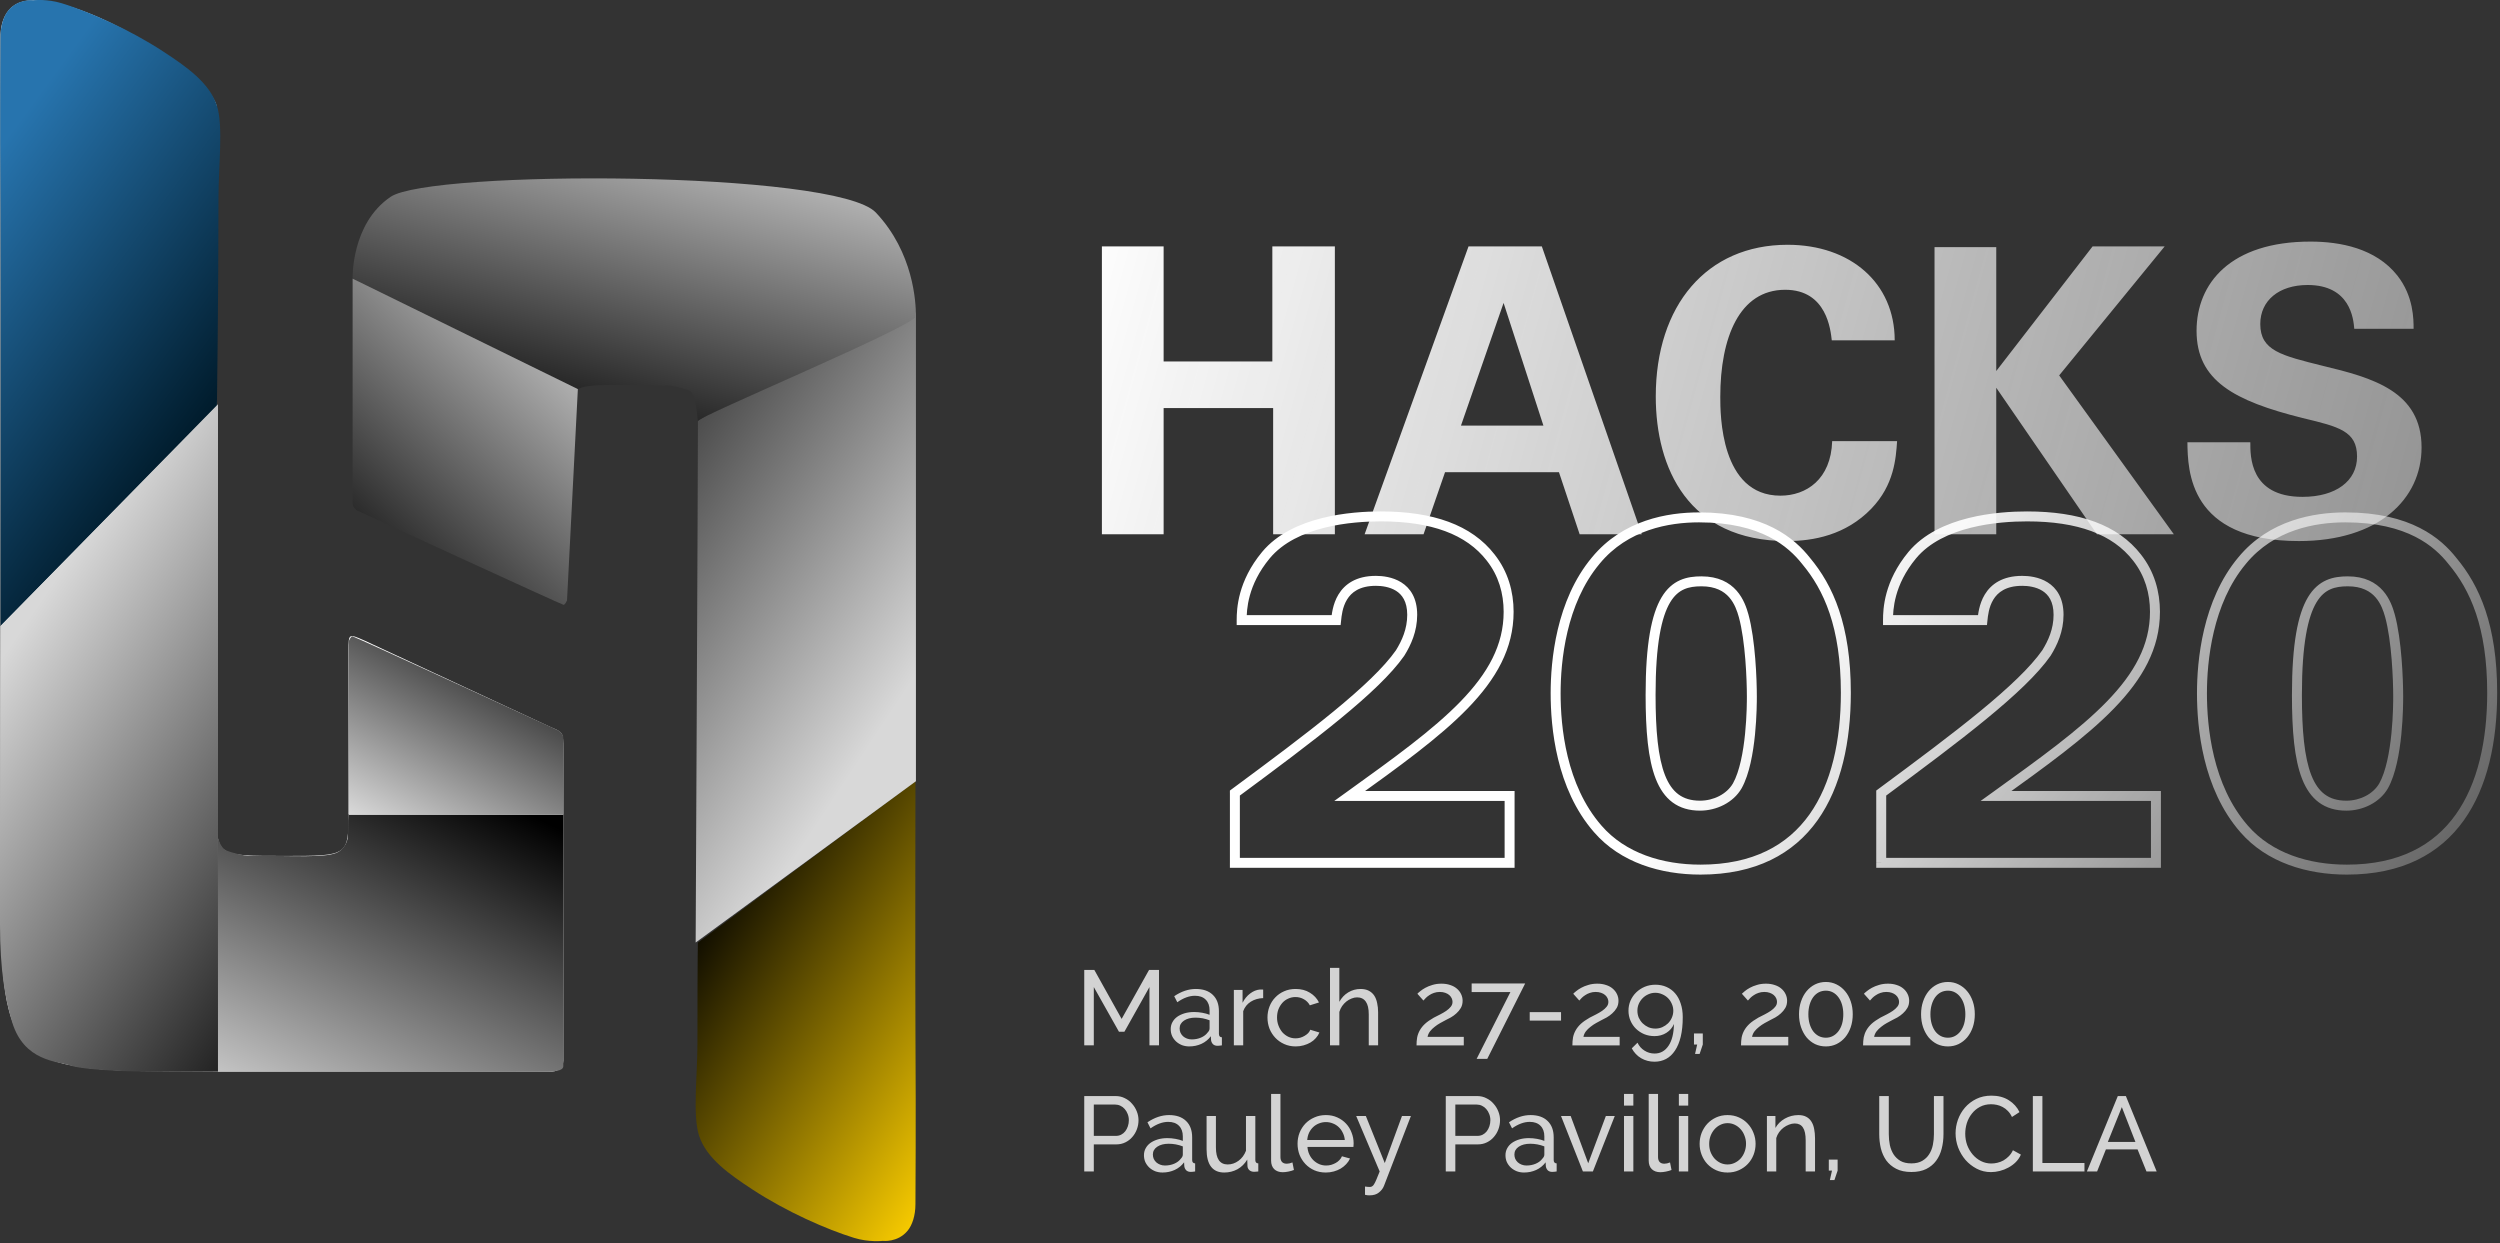 <?xml version="1.0" encoding="UTF-8" standalone="no"?><!DOCTYPE svg PUBLIC "-//W3C//DTD SVG 1.1//EN" "http://www.w3.org/Graphics/SVG/1.1/DTD/svg11.dtd"><svg width="100%" height="100%" viewBox="0 0 565 281" version="1.1" xmlns="http://www.w3.org/2000/svg" xmlns:xlink="http://www.w3.org/1999/xlink" xml:space="preserve" xmlns:serif="http://www.serif.com/" style="fill-rule:evenodd;clip-rule:evenodd;stroke-linejoin:round;stroke-miterlimit:2;"><rect x="0" y="0" width="565" height="281" fill="#333333" stroke="none"/><g><path d="M47.616,242.153l77.196,0c1.377,0 2.496,-1.123 2.496,-2.418l0,-6.047l0,-38.52l0,-25.91c0,-3.714 0,-3.714 -2.84,-4.923l-42.17,-19.606c-3.528,-1.555 -3.528,-1.555 -3.528,2.246l0,36.534c0,9.932 0,9.932 -14.458,9.932c-15.405,0 -15.319,0 -15.319,-9.932l0,-112.107l0,-47.07c0,-5.528 -26.593,-24.27 -41.481,-24.27c-7.402,0 -7.402,7.169 -7.402,8.291l0,185.088c0,48.712 0,48.712 47.506,48.712Z" style="fill:#fff;fill-rule:nonzero;"/><path d="M7.512,0.062c0,0 3.092,-0.367 6.485,0.684c6.15,1.904 15.206,5.859 22.973,10.949c5.062,3.318 10.408,7.013 12.055,12.194c1.465,4.608 0.351,13.659 0.351,20.805c0,21.847 -0.351,47.117 -0.351,47.117l-48.915,49.682c0,0 0.075,-82.472 0,-94.002c-0.144,-22.405 0,-35.014 0,-39.138c0,-2.634 0.749,-4.76 1.761,-5.988c2.255,-2.735 5.641,-2.303 5.641,-2.303Z" style="fill:url(#_Linear1);"/><path d="M15.984,240.836c-3.067,-1.046 -10.498,-0.898 -13.244,-9.832c-1.557,-5.066 -2.74,-11.835 -2.74,-21.954c0,-31.786 0,-13.751 0,-20.898c0,-21.846 0.111,-46.659 0.111,-46.659l49.154,-50.14l0,150.799c0,0 -13.559,0.127 -18.55,0c-8.152,-0.207 -13.135,-0.771 -14.731,-1.316Z" style="fill:url(#_Linear2);"/><path d="M49.265,189.779c0,-1.181 0.278,1.721 1.839,2.399c1.561,0.678 4.262,1.21 4.829,1.21c10.723,0 18.043,0.563 20.47,-0.826c1.969,-1.127 2.244,-3.272 2.244,-3.675c0,-6.296 0.209,-4.775 0.209,-4.775l48.452,0l0,56.822c0,1.282 -2.603,1.155 -3.435,1.219c-0.831,0.063 -74.608,0.063 -74.608,0.063l0,-52.437Z" style="fill:url(#_Linear3);"/><path d="M78.856,184.112l0,-39.297c0,0 0.413,-1.007 0.785,-1.007c0.372,0 46.68,21.334 46.68,21.334c0,0 0.987,0.673 0.987,1.608l0,17.362l-48.452,0Z" style="fill:url(#_Linear4);"/><path d="M199.487,280.438c0,0 -3.092,0.367 -6.485,-0.683c-6.15,-1.905 -15.205,-5.86 -22.973,-10.95c-5.062,-3.318 -10.408,-7.013 -12.056,-12.194c-1.464,-4.608 -0.35,-13.659 -0.35,-20.805c0,-21.847 0.11,-22.79 0.11,-22.79l49.155,-36.456c0,0 -0.074,44.919 0,56.448c0.144,22.406 0,35.015 0,39.138c0,2.635 -0.748,4.761 -1.76,5.989c-2.255,2.735 -5.641,2.303 -5.641,2.303Z" style="fill:url(#_Linear5);"/><path d="M207,71.45c0,31.786 0,13.752 0,20.897l0,84.213l-49.782,36.456c0,0 0.516,-106.339 0.516,-117.872l0,-39.138c0,-2.63 0,39.138 0,39.138c0,0 49.266,-33.812 49.266,-23.694Z" style="fill:url(#_Linear6);"/><path d="M157.734,95.144c0.001,1.181 -0.278,-6.144 -1.838,-6.822c-1.561,-0.678 -4.262,-1.21 -4.83,-1.21c-10.722,0 -18.043,-0.563 -20.47,0.825c-1.968,1.128 -50.904,-24.963 -50.904,-24.963c0,0 -0.401,-12.398 8.594,-18.494c8.996,-6.095 100.661,-5.983 109.66,3.56c8.525,9.042 9.054,20.313 9.054,23.41c0,2.132 -49.266,22.681 -49.266,23.694Z" style="fill:url(#_Linear7);"/><path d="M130.596,87.938l-2.452,47.747c0,0 -0.414,1.007 -0.785,1.007c-0.372,0 -46.68,-21.334 -46.68,-21.334c0,0 -0.987,-0.673 -0.987,-1.609l0,-50.775l50.904,24.963Z" style="fill:url(#_Linear8);"/></g><path d="M259.776,236.25l0,-13.176l-5.664,10.104l-1.224,0l-5.688,-10.104l0,13.176l-2.16,0l0,-17.04l2.28,0l6.168,11.064l6.192,-11.064l2.256,0l0,17.04l-2.16,0Zm9.004,0.24c-0.593,0 -1.145,-0.096 -1.656,-0.288c-0.512,-0.208 -0.96,-0.488 -1.344,-0.84c-0.369,-0.352 -0.665,-0.76 -0.888,-1.224c-0.209,-0.48 -0.312,-1 -0.312,-1.56c0,-0.576 0.127,-1.096 0.384,-1.56c0.255,-0.48 0.615,-0.888 1.08,-1.224c0.48,-0.336 1.039,-0.6 1.68,-0.792c0.655,-0.192 1.368,-0.288 2.135,-0.288c0.608,0 1.225,0.056 1.849,0.168c0.624,0.112 1.176,0.264 1.656,0.456l0,-1.008c0,-1.024 -0.288,-1.824 -0.864,-2.4c-0.576,-0.592 -1.392,-0.888 -2.448,-0.888c-1.265,0 -2.592,0.488 -3.984,1.464l-0.696,-1.368c1.615,-1.088 3.24,-1.632 4.872,-1.632c1.647,0 2.928,0.44 3.84,1.32c0.927,0.88 1.392,2.12 1.392,3.72l0,5.112c0,0.496 0.223,0.752 0.672,0.768l0,1.824c-0.225,0.032 -0.408,0.056 -0.552,0.072c-0.144,0.016 -0.297,0.024 -0.456,0.024c-0.417,0 -0.752,-0.12 -1.008,-0.36c-0.24,-0.256 -0.384,-0.56 -0.432,-0.912l-0.048,-0.888c-0.561,0.752 -1.272,1.328 -2.136,1.728c-0.849,0.384 -1.761,0.576 -2.736,0.576Zm0.552,-1.584c0.751,0 1.447,-0.136 2.088,-0.408c0.655,-0.288 1.152,-0.664 1.488,-1.128c0.303,-0.304 0.456,-0.616 0.456,-0.936l0,-1.848c-1.025,-0.4 -2.088,-0.6 -3.192,-0.6c-1.056,0 -1.92,0.224 -2.592,0.672c-0.657,0.448 -0.984,1.032 -0.984,1.752c0,0.352 0.063,0.68 0.192,0.984c0.144,0.304 0.336,0.568 0.576,0.792c0.255,0.224 0.552,0.4 0.888,0.528c0.336,0.128 0.696,0.192 1.08,0.192Zm16.144,-9.336c-1.056,0.032 -1.992,0.304 -2.808,0.816c-0.799,0.512 -1.368,1.224 -1.704,2.136l0,7.728l-2.112,0l0,-12.528l1.968,0l0,2.904c0.432,-0.864 1.001,-1.56 1.704,-2.088c0.704,-0.544 1.457,-0.848 2.256,-0.912l0.408,0c0.113,0 0.209,0.008 0.288,0.024l0,1.92Zm0.974,4.392c0,-0.88 0.152,-1.712 0.456,-2.496c0.304,-0.784 0.736,-1.464 1.296,-2.04c0.56,-0.592 1.224,-1.056 1.992,-1.392c0.784,-0.352 1.656,-0.528 2.616,-0.528c1.248,0 2.32,0.28 3.216,0.84c0.912,0.544 1.6,1.28 2.064,2.208l-2.064,0.648c-0.32,-0.592 -0.768,-1.048 -1.344,-1.368c-0.576,-0.336 -1.216,-0.504 -1.92,-0.504c-0.576,0 -1.12,0.12 -1.632,0.36c-0.512,0.224 -0.952,0.544 -1.32,0.96c-0.368,0.416 -0.664,0.904 -0.888,1.464c-0.208,0.56 -0.312,1.176 -0.312,1.848c0,0.656 0.112,1.272 0.336,1.848c0.224,0.576 0.52,1.08 0.888,1.512c0.384,0.416 0.824,0.744 1.32,0.984c0.512,0.24 1.056,0.36 1.632,0.36c0.368,0 0.728,-0.048 1.08,-0.144c0.368,-0.112 0.696,-0.256 0.984,-0.432c0.304,-0.176 0.568,-0.376 0.792,-0.6c0.224,-0.24 0.384,-0.496 0.48,-0.768l2.064,0.624c-0.192,0.464 -0.464,0.888 -0.816,1.272c-0.336,0.384 -0.736,0.712 -1.2,0.984c-0.464,0.272 -0.984,0.488 -1.56,0.648c-0.56,0.16 -1.152,0.24 -1.776,0.24c-0.944,0 -1.808,-0.176 -2.592,-0.528c-0.784,-0.352 -1.456,-0.824 -2.016,-1.416c-0.56,-0.592 -1,-1.28 -1.32,-2.064c-0.304,-0.8 -0.456,-1.64 -0.456,-2.52Zm25.001,6.288l-2.112,0l0,-7.008c0,-1.296 -0.224,-2.256 -0.672,-2.88c-0.448,-0.64 -1.104,-0.96 -1.968,-0.96c-0.416,0 -0.832,0.088 -1.248,0.264c-0.416,0.16 -0.808,0.384 -1.176,0.672c-0.352,0.288 -0.672,0.632 -0.96,1.032c-0.272,0.4 -0.48,0.84 -0.624,1.32l0,7.56l-2.112,0l0,-17.52l2.112,0l0,7.68c0.496,-0.912 1.168,-1.624 2.016,-2.136c0.848,-0.512 1.776,-0.768 2.784,-0.768c0.736,0 1.36,0.136 1.872,0.408c0.512,0.272 0.92,0.64 1.224,1.104c0.304,0.464 0.52,1.024 0.648,1.68c0.144,0.64 0.216,1.328 0.216,2.064l0,7.488Zm8.683,0c0,-0.64 0.048,-1.24 0.144,-1.8c0.111,-0.56 0.312,-1.096 0.6,-1.608c0.288,-0.512 0.679,-1 1.176,-1.464c0.511,-0.464 1.176,-0.928 1.992,-1.392c0.48,-0.256 0.967,-0.504 1.464,-0.744c0.495,-0.256 0.943,-0.52 1.344,-0.792c0.415,-0.288 0.751,-0.592 1.008,-0.912c0.271,-0.32 0.408,-0.696 0.408,-1.128c0,-0.272 -0.065,-0.544 -0.192,-0.816c-0.129,-0.272 -0.312,-0.512 -0.552,-0.72c-0.24,-0.208 -0.545,-0.376 -0.912,-0.504c-0.353,-0.128 -0.761,-0.192 -1.224,-0.192c-0.48,0 -0.921,0.072 -1.32,0.216c-0.384,0.128 -0.729,0.296 -1.032,0.504c-0.305,0.192 -0.569,0.4 -0.792,0.624c-0.225,0.224 -0.408,0.424 -0.552,0.6l-1.368,-1.536c0.127,-0.144 0.343,-0.336 0.648,-0.576c0.303,-0.256 0.687,-0.512 1.152,-0.768c0.463,-0.256 0.999,-0.472 1.608,-0.648c0.607,-0.192 1.287,-0.288 2.04,-0.288c0.735,0 1.399,0.104 1.992,0.312c0.591,0.192 1.087,0.464 1.488,0.816c0.415,0.352 0.735,0.768 0.96,1.248c0.223,0.464 0.336,0.96 0.336,1.488c0,0.624 -0.137,1.168 -0.408,1.632c-0.273,0.464 -0.609,0.872 -1.008,1.224c-0.384,0.352 -0.801,0.656 -1.248,0.912c-0.449,0.24 -0.849,0.448 -1.2,0.624c-0.353,0.176 -0.753,0.392 -1.2,0.648c-0.432,0.24 -0.849,0.52 -1.248,0.84c-0.401,0.304 -0.753,0.648 -1.056,1.032c-0.288,0.384 -0.473,0.8 -0.552,1.248l8.184,0l0,1.92l-10.68,0Zm21.219,-12.048l-8.76,0l0,-1.944l12.096,0l-8.568,17.04l-2.4,0l7.632,-15.096Zm4.362,6.456l0,-1.92l7.08,0l0,1.92l-7.08,0Zm9.645,5.592c0,-0.64 0.048,-1.24 0.144,-1.8c0.112,-0.56 0.312,-1.096 0.6,-1.608c0.288,-0.512 0.68,-1 1.176,-1.464c0.512,-0.464 1.176,-0.928 1.992,-1.392c0.48,-0.256 0.968,-0.504 1.464,-0.744c0.496,-0.256 0.944,-0.52 1.344,-0.792c0.416,-0.288 0.752,-0.592 1.008,-0.912c0.272,-0.32 0.408,-0.696 0.408,-1.128c0,-0.272 -0.064,-0.544 -0.192,-0.816c-0.128,-0.272 -0.312,-0.512 -0.552,-0.72c-0.24,-0.208 -0.544,-0.376 -0.912,-0.504c-0.352,-0.128 -0.76,-0.192 -1.224,-0.192c-0.48,0 -0.92,0.072 -1.32,0.216c-0.384,0.128 -0.728,0.296 -1.032,0.504c-0.304,0.192 -0.568,0.4 -0.792,0.624c-0.224,0.224 -0.408,0.424 -0.552,0.6l-1.368,-1.536c0.128,-0.144 0.344,-0.336 0.648,-0.576c0.304,-0.256 0.688,-0.512 1.152,-0.768c0.464,-0.256 1,-0.472 1.608,-0.648c0.608,-0.192 1.288,-0.288 2.04,-0.288c0.736,0 1.4,0.104 1.992,0.312c0.592,0.192 1.088,0.464 1.488,0.816c0.416,0.352 0.736,0.768 0.96,1.248c0.224,0.464 0.336,0.96 0.336,1.488c0,0.624 -0.136,1.168 -0.408,1.632c-0.272,0.464 -0.608,0.872 -1.008,1.224c-0.384,0.352 -0.8,0.656 -1.248,0.912c-0.448,0.24 -0.848,0.448 -1.2,0.624c-0.352,0.176 -0.752,0.392 -1.2,0.648c-0.432,0.24 -0.848,0.52 -1.248,0.84c-0.4,0.304 -0.752,0.648 -1.056,1.032c-0.288,0.384 -0.472,0.8 -0.552,1.248l8.184,0l0,1.92l-10.68,0Zm12.676,-7.824c0,-0.816 0.152,-1.576 0.456,-2.28c0.32,-0.72 0.752,-1.344 1.296,-1.872c0.56,-0.544 1.208,-0.968 1.944,-1.272c0.736,-0.304 1.536,-0.456 2.4,-0.456c0.912,0 1.744,0.168 2.496,0.504c0.768,0.336 1.424,0.824 1.968,1.464c0.544,0.624 0.96,1.392 1.247,2.304c0.305,0.896 0.457,1.92 0.457,3.072c0,1.68 -0.152,3.152 -0.457,4.416c-0.303,1.248 -0.735,2.288 -1.295,3.12c-0.56,0.848 -1.232,1.48 -2.016,1.896c-0.784,0.416 -1.656,0.624 -2.616,0.624c-1.104,0 -2.112,-0.264 -3.024,-0.792c-0.896,-0.528 -1.6,-1.272 -2.112,-2.232l1.296,-1.272c0.352,0.752 0.872,1.344 1.56,1.776c0.688,0.448 1.456,0.672 2.304,0.672c1.312,0 2.36,-0.584 3.144,-1.752c0.784,-1.168 1.192,-2.808 1.224,-4.92c-0.352,0.832 -0.92,1.496 -1.704,1.992c-0.784,0.496 -1.68,0.744 -2.688,0.744c-0.816,0 -1.584,-0.144 -2.304,-0.432c-0.72,-0.304 -1.344,-0.712 -1.872,-1.224c-0.528,-0.512 -0.944,-1.12 -1.248,-1.824c-0.304,-0.704 -0.456,-1.456 -0.456,-2.256Zm6.072,-4.056c-0.56,0 -1.088,0.112 -1.584,0.336c-0.48,0.208 -0.904,0.496 -1.272,0.864c-0.368,0.368 -0.664,0.8 -0.888,1.296c-0.208,0.48 -0.312,1 -0.312,1.56c0,0.56 0.104,1.088 0.312,1.584c0.224,0.48 0.52,0.904 0.888,1.272c0.368,0.352 0.792,0.64 1.272,0.864c0.496,0.208 1.024,0.312 1.584,0.312c0.56,0 1.08,-0.104 1.56,-0.312c0.496,-0.224 0.928,-0.512 1.296,-0.864c0.368,-0.368 0.656,-0.792 0.864,-1.272c0.224,-0.496 0.336,-1.024 0.336,-1.584c0,-0.544 -0.112,-1.064 -0.336,-1.56c-0.208,-0.496 -0.496,-0.928 -0.864,-1.296c-0.368,-0.368 -0.8,-0.656 -1.296,-0.864c-0.496,-0.224 -1.016,-0.336 -1.56,-0.336Zm8.972,13.824l0.48,-2.136l-0.72,0l0,-2.496l1.992,0l0,2.496l-0.72,2.136l-1.032,0Zm10.389,-1.944c0,-0.64 0.048,-1.24 0.144,-1.8c0.112,-0.56 0.312,-1.096 0.6,-1.608c0.288,-0.512 0.681,-1 1.176,-1.464c0.513,-0.464 1.176,-0.928 1.992,-1.392c0.48,-0.256 0.969,-0.504 1.464,-0.744c0.496,-0.256 0.945,-0.52 1.344,-0.792c0.417,-0.288 0.753,-0.592 1.008,-0.912c0.273,-0.32 0.408,-0.696 0.408,-1.128c0,-0.272 -0.063,-0.544 -0.192,-0.816c-0.128,-0.272 -0.312,-0.512 -0.552,-0.72c-0.24,-0.208 -0.543,-0.376 -0.912,-0.504c-0.351,-0.128 -0.759,-0.192 -1.224,-0.192c-0.48,0 -0.92,0.072 -1.32,0.216c-0.384,0.128 -0.728,0.296 -1.032,0.504c-0.303,0.192 -0.567,0.4 -0.792,0.624c-0.224,0.224 -0.408,0.424 -0.552,0.6l-1.368,-1.536c0.129,-0.144 0.345,-0.336 0.648,-0.576c0.304,-0.256 0.688,-0.512 1.152,-0.768c0.465,-0.256 1,-0.472 1.608,-0.648c0.609,-0.192 1.288,-0.288 2.04,-0.288c0.736,0 1.401,0.104 1.992,0.312c0.592,0.192 1.089,0.464 1.488,0.816c0.417,0.352 0.736,0.768 0.96,1.248c0.225,0.464 0.336,0.96 0.336,1.488c0,0.624 -0.135,1.168 -0.408,1.632c-0.272,0.464 -0.608,0.872 -1.008,1.224c-0.384,0.352 -0.8,0.656 -1.248,0.912c-0.447,0.24 -0.848,0.448 -1.2,0.624c-0.351,0.176 -0.752,0.392 -1.2,0.648c-0.432,0.24 -0.848,0.52 -1.248,0.84c-0.399,0.304 -0.752,0.648 -1.056,1.032c-0.288,0.384 -0.471,0.8 -0.552,1.248l8.184,0l0,1.92l-10.68,0Zm25.252,-7.032c0,1.056 -0.152,2.032 -0.456,2.928c-0.304,0.88 -0.728,1.648 -1.272,2.304c-0.544,0.64 -1.192,1.144 -1.944,1.512c-0.736,0.352 -1.536,0.528 -2.4,0.528c-0.88,0 -1.696,-0.176 -2.448,-0.528c-0.736,-0.368 -1.376,-0.872 -1.92,-1.512c-0.528,-0.656 -0.944,-1.424 -1.248,-2.304c-0.304,-0.896 -0.456,-1.872 -0.456,-2.928c0,-1.056 0.152,-2.024 0.456,-2.904c0.304,-0.896 0.72,-1.664 1.248,-2.304c0.544,-0.656 1.184,-1.168 1.92,-1.536c0.752,-0.368 1.568,-0.552 2.448,-0.552c0.864,0 1.664,0.184 2.4,0.552c0.752,0.368 1.4,0.88 1.944,1.536c0.544,0.64 0.968,1.408 1.272,2.304c0.304,0.88 0.456,1.848 0.456,2.904Zm-2.136,0c0,-0.784 -0.096,-1.504 -0.288,-2.16c-0.192,-0.656 -0.464,-1.216 -0.816,-1.68c-0.352,-0.48 -0.768,-0.848 -1.248,-1.104c-0.48,-0.256 -1.008,-0.384 -1.584,-0.384c-0.592,0 -1.136,0.128 -1.632,0.384c-0.48,0.256 -0.896,0.624 -1.248,1.104c-0.336,0.464 -0.6,1.024 -0.792,1.68c-0.192,0.656 -0.288,1.376 -0.288,2.16c0,0.8 0.096,1.528 0.288,2.184c0.192,0.64 0.456,1.192 0.792,1.656c0.352,0.464 0.768,0.824 1.248,1.08c0.496,0.256 1.04,0.384 1.632,0.384c0.576,0 1.104,-0.128 1.584,-0.384c0.48,-0.256 0.896,-0.616 1.248,-1.08c0.352,-0.464 0.624,-1.016 0.816,-1.656c0.192,-0.656 0.288,-1.384 0.288,-2.184Zm4.47,7.032c0,-0.64 0.048,-1.24 0.144,-1.8c0.113,-0.56 0.312,-1.096 0.6,-1.608c0.288,-0.512 0.68,-1 1.176,-1.464c0.512,-0.464 1.176,-0.928 1.992,-1.392c0.48,-0.256 0.968,-0.504 1.464,-0.744c0.497,-0.256 0.944,-0.52 1.344,-0.792c0.416,-0.288 0.752,-0.592 1.008,-0.912c0.272,-0.32 0.408,-0.696 0.408,-1.128c0,-0.272 -0.064,-0.544 -0.192,-0.816c-0.127,-0.272 -0.312,-0.512 -0.552,-0.72c-0.24,-0.208 -0.544,-0.376 -0.912,-0.504c-0.352,-0.128 -0.76,-0.192 -1.224,-0.192c-0.48,0 -0.919,0.072 -1.32,0.216c-0.384,0.128 -0.727,0.296 -1.032,0.504c-0.304,0.192 -0.568,0.4 -0.792,0.624c-0.223,0.224 -0.408,0.424 -0.552,0.6l-1.368,-1.536c0.128,-0.144 0.344,-0.336 0.648,-0.576c0.305,-0.256 0.689,-0.512 1.152,-0.768c0.464,-0.256 1.001,-0.472 1.608,-0.648c0.608,-0.192 1.289,-0.288 2.04,-0.288c0.737,0 1.4,0.104 1.992,0.312c0.593,0.192 1.088,0.464 1.488,0.816c0.416,0.352 0.737,0.768 0.96,1.248c0.224,0.464 0.336,0.96 0.336,1.488c0,0.624 -0.136,1.168 -0.408,1.632c-0.271,0.464 -0.607,0.872 -1.008,1.224c-0.384,0.352 -0.799,0.656 -1.248,0.912c-0.448,0.24 -0.847,0.448 -1.2,0.624c-0.352,0.176 -0.751,0.392 -1.2,0.648c-0.432,0.24 -0.847,0.52 -1.248,0.84c-0.4,0.304 -0.751,0.648 -1.056,1.032c-0.288,0.384 -0.472,0.8 -0.552,1.248l8.184,0l0,1.92l-10.68,0Zm25.252,-7.032c0,1.056 -0.152,2.032 -0.456,2.928c-0.304,0.88 -0.728,1.648 -1.272,2.304c-0.544,0.64 -1.192,1.144 -1.944,1.512c-0.736,0.352 -1.536,0.528 -2.4,0.528c-0.88,0 -1.696,-0.176 -2.448,-0.528c-0.736,-0.368 -1.376,-0.872 -1.92,-1.512c-0.528,-0.656 -0.944,-1.424 -1.248,-2.304c-0.304,-0.896 -0.456,-1.872 -0.456,-2.928c0,-1.056 0.152,-2.024 0.456,-2.904c0.304,-0.896 0.72,-1.664 1.248,-2.304c0.544,-0.656 1.184,-1.168 1.92,-1.536c0.752,-0.368 1.568,-0.552 2.448,-0.552c0.864,0 1.664,0.184 2.4,0.552c0.752,0.368 1.4,0.88 1.944,1.536c0.544,0.64 0.968,1.408 1.272,2.304c0.304,0.88 0.456,1.848 0.456,2.904Zm-2.136,0c0,-0.784 -0.096,-1.504 -0.288,-2.16c-0.192,-0.656 -0.464,-1.216 -0.816,-1.68c-0.352,-0.48 -0.768,-0.848 -1.248,-1.104c-0.48,-0.256 -1.008,-0.384 -1.584,-0.384c-0.592,0 -1.136,0.128 -1.632,0.384c-0.48,0.256 -0.896,0.624 -1.248,1.104c-0.336,0.464 -0.6,1.024 -0.792,1.68c-0.192,0.656 -0.288,1.376 -0.288,2.16c0,0.8 0.096,1.528 0.288,2.184c0.192,0.64 0.456,1.192 0.792,1.656c0.352,0.464 0.768,0.824 1.248,1.08c0.496,0.256 1.04,0.384 1.632,0.384c0.576,0 1.104,-0.128 1.584,-0.384c0.48,-0.256 0.896,-0.616 1.248,-1.08c0.352,-0.464 0.624,-1.016 0.816,-1.656c0.192,-0.656 0.288,-1.384 0.288,-2.184Z" style="fill:#d3d3d3;fill-rule:nonzero;"/><path d="M245.04,264.75l0,-17.04l7.104,0c0.752,0 1.44,0.16 2.064,0.48c0.64,0.304 1.184,0.72 1.632,1.248c0.464,0.512 0.824,1.096 1.08,1.752c0.256,0.64 0.384,1.296 0.384,1.968c0,0.704 -0.12,1.384 -0.36,2.04c-0.24,0.656 -0.584,1.24 -1.032,1.752c-0.432,0.512 -0.96,0.92 -1.584,1.224c-0.608,0.304 -1.288,0.456 -2.04,0.456l-5.088,0l0,6.12l-2.16,0Zm2.16,-8.04l4.968,0c0.448,0 0.848,-0.088 1.2,-0.264c0.368,-0.192 0.68,-0.448 0.936,-0.768c0.256,-0.336 0.456,-0.72 0.6,-1.152c0.144,-0.432 0.216,-0.888 0.216,-1.368c0,-0.496 -0.088,-0.96 -0.264,-1.392c-0.16,-0.432 -0.384,-0.808 -0.672,-1.128c-0.272,-0.32 -0.6,-0.568 -0.984,-0.744c-0.368,-0.176 -0.76,-0.264 -1.176,-0.264l-4.824,0l0,7.08Zm15.533,8.28c-0.592,0 -1.144,-0.096 -1.656,-0.288c-0.513,-0.208 -0.961,-0.488 -1.344,-0.84c-0.369,-0.352 -0.664,-0.76 -0.889,-1.224c-0.207,-0.48 -0.312,-1 -0.312,-1.56c0,-0.576 0.129,-1.096 0.385,-1.56c0.255,-0.48 0.615,-0.888 1.079,-1.224c0.481,-0.336 1.041,-0.6 1.68,-0.792c0.657,-0.192 1.368,-0.288 2.137,-0.288c0.608,0 1.224,0.056 1.848,0.168c0.623,0.112 1.175,0.264 1.656,0.456l0,-1.008c0,-1.024 -0.288,-1.824 -0.865,-2.4c-0.575,-0.592 -1.392,-0.888 -2.447,-0.888c-1.264,0 -2.592,0.488 -3.984,1.464l-0.697,-1.368c1.617,-1.088 3.24,-1.632 4.873,-1.632c1.647,0 2.928,0.44 3.839,1.32c0.928,0.88 1.392,2.12 1.392,3.72l0,5.112c0,0.496 0.225,0.752 0.673,0.768l0,1.824c-0.225,0.032 -0.409,0.056 -0.553,0.072c-0.144,0.016 -0.296,0.024 -0.455,0.024c-0.417,0 -0.753,-0.12 -1.008,-0.36c-0.241,-0.256 -0.385,-0.56 -0.433,-0.912l-0.048,-0.888c-0.56,0.752 -1.272,1.328 -2.136,1.728c-0.848,0.384 -1.76,0.576 -2.736,0.576Zm0.552,-1.584c0.753,0 1.449,-0.136 2.088,-0.408c0.657,-0.288 1.152,-0.664 1.488,-1.128c0.304,-0.304 0.456,-0.616 0.456,-0.936l0,-1.848c-1.023,-0.4 -2.088,-0.6 -3.192,-0.6c-1.056,0 -1.92,0.224 -2.592,0.672c-0.656,0.448 -0.984,1.032 -0.984,1.752c0,0.352 0.064,0.68 0.192,0.984c0.144,0.304 0.336,0.568 0.576,0.792c0.256,0.224 0.552,0.4 0.888,0.528c0.336,0.128 0.696,0.192 1.08,0.192Zm13.386,1.584c-1.313,0 -2.304,-0.44 -2.976,-1.32c-0.672,-0.88 -1.008,-2.192 -1.008,-3.936l0,-7.512l2.112,0l0,7.104c0,2.56 0.888,3.84 2.664,3.84c0.864,0 1.671,-0.272 2.424,-0.816c0.768,-0.56 1.335,-1.32 1.704,-2.28l0,-7.848l2.112,0l0,9.936c0,0.496 0.223,0.752 0.672,0.768l0,1.824c-0.24,0.032 -0.432,0.048 -0.576,0.048c-0.129,0.016 -0.257,0.024 -0.384,0.024c-0.417,0 -0.768,-0.12 -1.056,-0.36c-0.273,-0.256 -0.417,-0.568 -0.432,-0.936l-0.048,-1.464c-0.561,0.944 -1.296,1.672 -2.208,2.184c-0.912,0.496 -1.913,0.744 -3,0.744Zm10.598,-17.76l2.112,0l0,14.28c0,0.464 0.12,0.832 0.36,1.104c0.256,0.256 0.607,0.384 1.056,0.384c0.175,0 0.384,-0.024 0.624,-0.072c0.24,-0.064 0.463,-0.136 0.672,-0.216l0.336,1.704c-0.353,0.144 -0.768,0.264 -1.248,0.36c-0.48,0.096 -0.905,0.144 -1.272,0.144c-0.816,0 -1.464,-0.232 -1.944,-0.696c-0.464,-0.464 -0.696,-1.112 -0.696,-1.944l0,-15.048Zm12.363,17.76c-0.944,0 -1.808,-0.168 -2.592,-0.504c-0.785,-0.352 -1.457,-0.824 -2.016,-1.416c-0.56,-0.592 -1.001,-1.28 -1.32,-2.064c-0.305,-0.8 -0.456,-1.64 -0.456,-2.52c0,-0.88 0.151,-1.712 0.456,-2.496c0.319,-0.784 0.76,-1.472 1.32,-2.064c0.576,-0.592 1.255,-1.056 2.04,-1.392c0.784,-0.352 1.648,-0.528 2.592,-0.528c0.943,0 1.8,0.176 2.568,0.528c0.784,0.352 1.447,0.824 1.992,1.416c0.544,0.576 0.96,1.256 1.248,2.04c0.304,0.768 0.456,1.568 0.456,2.4c0,0.176 -0.008,0.336 -0.024,0.48c0,0.144 -0.008,0.256 -0.024,0.336l-10.392,0c0.048,0.624 0.192,1.192 0.432,1.704c0.24,0.512 0.552,0.952 0.936,1.32c0.384,0.368 0.816,0.656 1.296,0.864c0.496,0.208 1.015,0.312 1.56,0.312c0.384,0 0.76,-0.048 1.128,-0.144c0.367,-0.112 0.712,-0.256 1.032,-0.432c0.319,-0.176 0.6,-0.392 0.84,-0.648c0.256,-0.256 0.448,-0.544 0.576,-0.864l1.824,0.504c-0.209,0.464 -0.497,0.888 -0.864,1.272c-0.353,0.384 -0.768,0.72 -1.248,1.008c-0.464,0.272 -0.984,0.488 -1.56,0.648c-0.576,0.16 -1.176,0.24 -1.8,0.24Zm4.296,-7.344c-0.048,-0.592 -0.2,-1.136 -0.456,-1.632c-0.24,-0.512 -0.552,-0.944 -0.936,-1.296c-0.368,-0.352 -0.8,-0.624 -1.296,-0.816c-0.497,-0.208 -1.025,-0.312 -1.584,-0.312c-0.56,0 -1.088,0.104 -1.584,0.312c-0.497,0.192 -0.936,0.472 -1.32,0.84c-0.368,0.352 -0.672,0.776 -0.912,1.272c-0.224,0.496 -0.36,1.04 -0.408,1.632l8.496,0Zm4.564,10.512c0.208,0.032 0.416,0.056 0.624,0.072c0.208,0.016 0.368,0.024 0.48,0.024c0.192,0 0.36,-0.048 0.504,-0.144c0.16,-0.08 0.312,-0.248 0.456,-0.504c0.16,-0.256 0.336,-0.616 0.528,-1.08c0.192,-0.448 0.432,-1.04 0.72,-1.776l-5.304,-12.528l2.184,0l4.272,10.632l3.888,-10.632l2.016,0l-6.096,15.816c-0.224,0.56 -0.6,1.048 -1.128,1.464c-0.512,0.432 -1.224,0.648 -2.136,0.648c-0.144,0 -0.296,-0.008 -0.456,-0.024c-0.144,-0.016 -0.328,-0.048 -0.552,-0.096l0,-1.872Zm18.252,-3.408l0,-17.04l7.104,0c0.752,0 1.44,0.16 2.064,0.48c0.64,0.304 1.184,0.72 1.632,1.248c0.464,0.512 0.824,1.096 1.08,1.752c0.256,0.64 0.384,1.296 0.384,1.968c0,0.704 -0.12,1.384 -0.36,2.04c-0.24,0.656 -0.584,1.24 -1.032,1.752c-0.432,0.512 -0.96,0.92 -1.584,1.224c-0.608,0.304 -1.288,0.456 -2.04,0.456l-5.088,0l0,6.12l-2.16,0Zm2.16,-8.04l4.968,0c0.448,0 0.848,-0.088 1.2,-0.264c0.368,-0.192 0.68,-0.448 0.936,-0.768c0.256,-0.336 0.456,-0.72 0.6,-1.152c0.144,-0.432 0.216,-0.888 0.216,-1.368c0,-0.496 -0.088,-0.96 -0.264,-1.392c-0.16,-0.432 -0.384,-0.808 -0.672,-1.128c-0.272,-0.32 -0.6,-0.568 -0.984,-0.744c-0.368,-0.176 -0.76,-0.264 -1.176,-0.264l-4.824,0l0,7.08Zm15.533,8.28c-0.593,0 -1.145,-0.096 -1.656,-0.288c-0.512,-0.208 -0.96,-0.488 -1.344,-0.84c-0.368,-0.352 -0.665,-0.76 -0.888,-1.224c-0.209,-0.48 -0.312,-1 -0.312,-1.56c0,-0.576 0.127,-1.096 0.384,-1.56c0.256,-0.48 0.616,-0.888 1.08,-1.224c0.48,-0.336 1.039,-0.6 1.68,-0.792c0.655,-0.192 1.368,-0.288 2.136,-0.288c0.607,0 1.224,0.056 1.848,0.168c0.624,0.112 1.176,0.264 1.656,0.456l0,-1.008c0,-1.024 -0.288,-1.824 -0.864,-2.4c-0.576,-0.592 -1.392,-0.888 -2.448,-0.888c-1.265,0 -2.592,0.488 -3.984,1.464l-0.696,-1.368c1.615,-1.088 3.24,-1.632 4.872,-1.632c1.648,0 2.928,0.44 3.84,1.32c0.928,0.88 1.392,2.12 1.392,3.72l0,5.112c0,0.496 0.223,0.752 0.672,0.768l0,1.824c-0.224,0.032 -0.408,0.056 -0.552,0.072c-0.144,0.016 -0.296,0.024 -0.456,0.024c-0.416,0 -0.752,-0.12 -1.008,-0.36c-0.24,-0.256 -0.384,-0.56 -0.432,-0.912l-0.048,-0.888c-0.56,0.752 -1.272,1.328 -2.136,1.728c-0.848,0.384 -1.76,0.576 -2.736,0.576Zm0.552,-1.584c0.751,0 1.447,-0.136 2.088,-0.408c0.655,-0.288 1.152,-0.664 1.488,-1.128c0.304,-0.304 0.456,-0.616 0.456,-0.936l0,-1.848c-1.025,-0.4 -2.088,-0.6 -3.192,-0.6c-1.056,0 -1.92,0.224 -2.592,0.672c-0.656,0.448 -0.984,1.032 -0.984,1.752c0,0.352 0.064,0.68 0.192,0.984c0.144,0.304 0.336,0.568 0.576,0.792c0.256,0.224 0.552,0.4 0.888,0.528c0.336,0.128 0.696,0.192 1.08,0.192Zm12.746,1.344l-4.944,-12.528l2.184,0l3.96,10.68l3.984,-10.68l2.016,0l-4.944,12.528l-2.256,0Zm9.29,0l0,-12.528l2.112,0l0,12.528l-2.112,0Zm0,-14.88l0,-2.64l2.112,0l0,2.64l-2.112,0Zm5.58,-2.64l2.112,0l0,14.28c0,0.464 0.12,0.832 0.36,1.104c0.255,0.256 0.607,0.384 1.056,0.384c0.175,0 0.384,-0.024 0.624,-0.072c0.24,-0.064 0.463,-0.136 0.672,-0.216l0.336,1.704c-0.353,0.144 -0.768,0.264 -1.248,0.36c-0.48,0.096 -0.905,0.144 -1.272,0.144c-0.816,0 -1.464,-0.232 -1.944,-0.696c-0.465,-0.464 -0.696,-1.112 -0.696,-1.944l0,-15.048Zm6.819,17.52l0,-12.528l2.112,0l0,12.528l-2.112,0Zm0,-14.88l0,-2.64l2.112,0l0,2.64l-2.112,0Zm11.003,15.12c-0.944,0 -1.808,-0.176 -2.592,-0.528c-0.768,-0.352 -1.432,-0.824 -1.992,-1.416c-0.544,-0.592 -0.968,-1.28 -1.272,-2.064c-0.304,-0.784 -0.456,-1.608 -0.456,-2.472c0,-0.88 0.152,-1.712 0.456,-2.496c0.32,-0.784 0.752,-1.472 1.296,-2.064c0.56,-0.592 1.224,-1.064 1.992,-1.416c0.784,-0.352 1.64,-0.528 2.568,-0.528c0.928,0 1.784,0.176 2.568,0.528c0.784,0.352 1.448,0.824 1.992,1.416c0.56,0.592 0.992,1.28 1.296,2.064c0.32,0.784 0.48,1.616 0.48,2.496c0,0.864 -0.152,1.688 -0.456,2.472c-0.304,0.784 -0.736,1.472 -1.296,2.064c-0.56,0.592 -1.232,1.064 -2.016,1.416c-0.768,0.352 -1.624,0.528 -2.568,0.528Zm-4.152,-6.456c0,0.656 0.104,1.264 0.312,1.824c0.224,0.56 0.52,1.048 0.888,1.464c0.384,0.416 0.824,0.744 1.32,0.984c0.512,0.24 1.056,0.36 1.632,0.36c0.576,0 1.112,-0.12 1.608,-0.36c0.512,-0.24 0.96,-0.568 1.344,-0.984c0.384,-0.432 0.68,-0.928 0.888,-1.488c0.224,-0.576 0.336,-1.192 0.336,-1.848c0,-0.64 -0.112,-1.24 -0.336,-1.8c-0.208,-0.576 -0.504,-1.072 -0.888,-1.488c-0.384,-0.432 -0.832,-0.768 -1.344,-1.008c-0.496,-0.24 -1.032,-0.36 -1.608,-0.36c-0.576,0 -1.12,0.128 -1.632,0.384c-0.496,0.24 -0.936,0.576 -1.32,1.008c-0.368,0.416 -0.664,0.912 -0.888,1.488c-0.208,0.56 -0.312,1.168 -0.312,1.824Zm23.919,6.216l-2.112,0l0,-7.008c0,-1.344 -0.208,-2.32 -0.624,-2.928c-0.4,-0.608 -1.016,-0.912 -1.848,-0.912c-0.432,0 -0.864,0.088 -1.296,0.264c-0.432,0.16 -0.84,0.384 -1.224,0.672c-0.384,0.288 -0.72,0.632 -1.008,1.032c-0.288,0.4 -0.504,0.84 -0.648,1.32l0,7.56l-2.112,0l0,-12.528l1.92,0l0,2.688c0.496,-0.88 1.208,-1.584 2.136,-2.112c0.944,-0.528 1.968,-0.792 3.072,-0.792c0.72,0 1.32,0.136 1.8,0.408c0.48,0.256 0.864,0.624 1.152,1.104c0.288,0.464 0.488,1.016 0.6,1.656c0.128,0.64 0.192,1.336 0.192,2.088l0,7.488Zm3.356,1.944l0.48,-2.136l-0.72,0l0,-2.496l1.992,0l0,2.496l-0.72,2.136l-1.032,0Zm18.405,-3.768c0.992,0 1.816,-0.192 2.472,-0.576c0.656,-0.384 1.176,-0.88 1.56,-1.488c0.4,-0.624 0.68,-1.328 0.84,-2.112c0.16,-0.8 0.24,-1.608 0.24,-2.424l0,-8.616l2.16,0l0,8.616c0,1.152 -0.136,2.248 -0.408,3.288c-0.256,1.024 -0.672,1.928 -1.248,2.712c-0.576,0.784 -1.328,1.408 -2.256,1.872c-0.912,0.448 -2.024,0.672 -3.336,0.672c-1.36,0 -2.504,-0.24 -3.432,-0.72c-0.928,-0.48 -1.68,-1.112 -2.256,-1.896c-0.56,-0.8 -0.968,-1.712 -1.224,-2.736c-0.24,-1.04 -0.36,-2.104 -0.36,-3.192l0,-8.616l2.16,0l0,8.616c0,0.848 0.08,1.672 0.24,2.472c0.176,0.784 0.456,1.48 0.84,2.088c0.4,0.608 0.92,1.104 1.56,1.488c0.656,0.368 1.472,0.552 2.448,0.552Zm10.005,-6.816c0,-1.024 0.176,-2.04 0.528,-3.048c0.368,-1.024 0.896,-1.936 1.584,-2.736c0.704,-0.816 1.56,-1.472 2.568,-1.968c1.008,-0.496 2.153,-0.744 3.432,-0.744c1.52,0 2.825,0.344 3.912,1.032c1.088,0.688 1.896,1.584 2.424,2.688l-1.704,1.104c-0.256,-0.544 -0.568,-1 -0.936,-1.368c-0.352,-0.368 -0.744,-0.664 -1.176,-0.888c-0.415,-0.224 -0.847,-0.384 -1.296,-0.48c-0.448,-0.096 -0.888,-0.144 -1.32,-0.144c-0.943,0 -1.783,0.2 -2.52,0.6c-0.72,0.384 -1.327,0.896 -1.824,1.536c-0.496,0.624 -0.871,1.336 -1.128,2.136c-0.24,0.784 -0.36,1.576 -0.36,2.376c0,0.896 0.144,1.752 0.432,2.568c0.305,0.8 0.72,1.512 1.248,2.136c0.528,0.624 1.152,1.12 1.872,1.488c0.72,0.368 1.505,0.552 2.352,0.552c0.449,0 0.905,-0.056 1.368,-0.168c0.48,-0.112 0.936,-0.288 1.368,-0.528c0.432,-0.256 0.833,-0.568 1.2,-0.936c0.384,-0.384 0.696,-0.84 0.936,-1.368l1.8,0.984c-0.271,0.64 -0.655,1.208 -1.152,1.704c-0.48,0.48 -1.032,0.888 -1.656,1.224c-0.607,0.336 -1.255,0.592 -1.944,0.768c-0.688,0.176 -1.36,0.264 -2.016,0.264c-1.168,0 -2.239,-0.256 -3.216,-0.768c-0.976,-0.512 -1.824,-1.176 -2.544,-1.992c-0.703,-0.832 -1.255,-1.768 -1.656,-2.808c-0.384,-1.056 -0.576,-2.128 -0.576,-3.216Zm17.464,8.64l0,-17.04l2.16,0l0,15.12l9.504,0l0,1.92l-11.664,0Zm19.199,-17.04l1.824,0l6.96,17.04l-2.304,0l-2.016,-4.992l-7.152,0l-1.992,4.992l-2.304,0l6.984,-17.04Zm3.984,10.368l-3.072,-7.872l-3.168,7.872l6.24,0Z" style="fill:#d3d3d3;fill-rule:nonzero;"/><path d="M249.03,120.75l13.95,0l0,-28.53l24.75,0l0,28.53l13.95,0l0,-65.07l-14.13,0l0,26.01l-24.57,0l0,-26.01l-13.95,0l0,65.07Zm82.861,-65.07l-23.49,65.07l13.32,0l4.861,-14.04l25.74,0l4.68,14.04l14.039,0l-22.589,-65.07l-16.56,0Zm-1.71,40.5l9.63,-27.72l9,27.72l-18.63,0Zm98.022,-19.26c0,-12.96 -9.99,-21.6 -24.21,-21.6c-18.27,0 -29.79,13.68 -29.79,34.29c0,16.11 7.29,32.67 29.7,32.67c5.94,0 13.23,-1.35 18.99,-7.29c5.22,-5.4 5.58,-11.43 5.85,-15.3l-14.67,0c-0.27,8.64 -5.85,12.33 -11.7,12.33c-13.59,0 -13.59,-18.45 -13.59,-22.32c0,-13.41 4.32,-24.21 14.67,-24.21c9.45,0 10.26,9.18 10.53,11.43l14.22,0Zm8.999,43.83l13.95,0l0,-33.12l22.77,33.12l17.37,0l-25.92,-35.91l23.85,-29.16l-16.29,0l-21.78,28.17l0,-27.99l-13.95,0l0,64.89Zm57.151,-20.79c0.089,6.3 0.269,22.32 25.199,22.32c18,0 27.721,-9.45 27.721,-21.15c0,-12.69 -11.071,-15.75 -22.321,-18.45c-9.36,-2.34 -14.13,-3.42 -14.13,-9.45c0,-5.31 4.231,-8.82 10.711,-8.82c9.63,0 10.35,7.65 10.529,9.9l13.411,0c0,-2.16 0,-7.38 -3.69,-12.06c-4.86,-6.12 -12.87,-7.65 -19.62,-7.65c-18.09,0 -25.74,9.45 -25.74,20.16c0,11.25 8.46,15.84 23.94,19.71c8.279,1.98 12.33,2.97 12.33,8.73c0,5.49 -4.77,9.09 -12.331,9.09c-11.969,0 -11.789,-9.27 -11.789,-12.33l-14.22,0Z" style="fill:url(#_Linear9);fill-rule:nonzero;"/><path d="M279.083,195l-1.126,0l0,1.125l1.125,0l0,-1.125Zm62.087,0l0,1.125l1.125,0l0,-1.125l-1.125,0Zm0,-15.111l1.125,0l0,-1.125l-1.125,0l0,1.125Zm-36.135,0l-0.656,-0.914l-2.837,2.039l3.493,0l0,-1.125Zm31.864,-53.874l-0.888,0.69l0.005,0.006l0.883,-0.696Zm-50.808,-0.548l-0.865,-0.719l-0.002,0.002l0.868,0.717Zm-5.476,14.673l-1.125,0l0,1.125l1.125,0l0,-1.125Zm21.353,0l0,1.125l1.012,0l0.107,-1.007l-1.119,-0.118Zm14.454,7.446l0.922,0.645l0.018,-0.026l0.016,-0.026l-0.956,-0.593Zm-37.34,31.646l-0.668,-0.905l-0.457,0.337l0,0.568l1.125,0Zm0,16.893l62.087,0l0,-2.25l-62.087,0l0,2.25Zm63.212,-1.125l0,-15.111l-2.25,0l0,15.111l2.25,0Zm-1.125,-16.236l-36.135,0l0,2.25l36.135,0l0,-2.25Zm-35.479,2.038c10.484,-7.535 19.557,-14.058 25.993,-20.688c6.46,-6.654 10.392,-13.545 10.392,-21.835l-2.25,0c0,7.478 -3.514,13.837 -9.756,20.268c-6.266,6.455 -15.151,12.853 -25.691,20.428l1.312,1.827Zm36.385,-42.523c0,-4.59 -1.265,-9.117 -4.293,-12.96l-1.767,1.392c2.666,3.384 3.81,7.398 3.81,11.568l2.25,0Zm-4.288,-12.954c-5.233,-6.745 -13.977,-9.743 -25.745,-9.743l0,2.25c11.446,0 19.346,2.916 23.968,8.872l1.777,-1.379Zm-25.745,-9.743c-3.277,0 -8.252,0.249 -13.249,1.499c-4.98,1.245 -10.119,3.518 -13.568,7.667l1.731,1.439c3.012,-3.626 7.619,-5.733 12.383,-6.924c4.749,-1.187 9.519,-1.431 12.703,-1.431l0,-2.25Zm-26.818,9.168c-5.492,6.636 -5.733,12.853 -5.733,15.39l2.25,0c0,-2.28 0.196,-7.89 5.217,-13.956l-1.734,-1.434Zm-4.608,16.515l21.352,0l0,-2.25l-21.352,0l0,2.25Zm22.471,-1.007c0.113,-1.068 0.293,-3.037 1.334,-4.748c0.981,-1.612 2.801,-3.114 6.526,-3.114l0,-2.25c-4.487,0 -7.047,1.892 -8.448,4.195c-1.341,2.203 -1.543,4.669 -1.65,5.682l2.238,0.235Zm7.86,-7.862c1.286,0 3.089,0.212 4.538,1.116c1.361,0.85 2.549,2.393 2.549,5.424l2.25,0c0,-3.758 -1.548,-6.047 -3.608,-7.333c-1.974,-1.231 -4.277,-1.457 -5.729,-1.457l0,2.25Zm7.087,6.54c0,3.209 -1.199,5.846 -2.568,8.058l1.912,1.185c1.478,-2.387 2.906,-5.444 2.906,-9.243l-2.25,0Zm-2.534,8.006c-2.696,3.859 -7.626,8.511 -14.109,13.832c-6.462,5.303 -14.378,11.199 -22.977,17.553l1.337,1.809c8.592,-6.348 16.554,-12.277 23.067,-17.623c6.493,-5.328 11.637,-10.148 14.526,-14.282l-1.845,-1.289Zm-37.542,32.29l0,15.768l2.25,0l0,-15.768l-2.25,0Zm83.14,8.103l0.85,-0.737l-0.002,-0.003l-0.848,0.74Zm47.085,-60.554l-0.882,0.697l0.009,0.013l0.01,0.012l0.863,-0.722Zm-47.523,-0.109l0.863,0.722l0.005,-0.007l-0.868,-0.715Zm33.398,12.483l1.084,-0.298l-0.001,-0.005l-1.083,0.303Zm-1.424,38.434l0.974,0.563l0.005,-0.008l0.005,-0.009l-0.984,-0.546Zm-42.187,-20.914c0,7.603 1.196,21.547 9.804,31.4l1.695,-1.48c-8.036,-9.2 -9.249,-22.412 -9.249,-29.92l-2.25,0Zm9.801,31.396c5.981,6.902 15.11,9.587 24.064,9.587l0,-2.25c-8.565,0 -16.956,-2.571 -22.364,-8.81l-1.7,1.473Zm24.064,9.587c12.476,0 21.049,-4.687 26.457,-12.285c5.364,-7.535 7.518,-17.795 7.518,-28.808l-2.25,0c0,10.778 -2.117,20.502 -7.101,27.503c-4.938,6.938 -12.79,11.34 -24.624,11.34l0,2.25Zm33.975,-41.093c0,-15.335 -4.011,-24.252 -9.241,-30.505l-1.726,1.443c4.844,5.792 8.717,14.176 8.717,29.062l2.25,0Zm-9.221,-30.48c-1.716,-2.175 -4.273,-4.76 -8.285,-6.795c-4.011,-2.034 -9.419,-3.489 -16.797,-3.489l0,2.25c7.075,0 12.125,1.392 15.779,3.246c3.652,1.852 5.969,4.194 7.538,6.181l1.765,-1.393Zm-25.082,-10.284c-7.034,0 -17.197,1.67 -24.192,10.155l1.736,1.431c6.365,-7.72 15.692,-9.336 22.456,-9.336l0,-2.25Zm-24.186,10.149c-8.153,9.738 -9.351,23.447 -9.351,30.725l2.25,0c0,-7.176 1.21,-20.185 8.826,-29.281l-1.725,-1.444Zm14.361,31.053c0,-11.475 1.351,-17.609 3.29,-20.858c0.945,-1.583 2.021,-2.463 3.155,-2.966c1.159,-0.515 2.464,-0.674 3.927,-0.674l0,-2.25c-1.602,0 -3.267,0.17 -4.839,0.867c-1.596,0.708 -3.012,1.923 -4.175,3.87c-2.276,3.814 -3.608,10.491 -3.608,22.011l2.25,0Zm10.372,-24.498c3.193,0 5.071,1.129 6.26,2.479c1.231,1.4 1.807,3.132 2.183,4.474l2.167,-0.606c-0.391,-1.396 -1.074,-3.551 -2.662,-5.354c-1.63,-1.853 -4.132,-3.243 -7.948,-3.243l0,2.25Zm8.442,6.948c1.489,5.424 1.821,14.16 1.821,17.988l2.25,0c0,-3.836 -0.325,-12.84 -1.902,-18.584l-2.169,0.596Zm1.821,17.988c0,0.812 0,4.326 -0.405,8.361c-0.41,4.086 -1.219,8.505 -2.738,11.241l1.966,1.092c1.766,-3.177 2.6,-8.01 3.011,-12.109c0.416,-4.15 0.416,-7.754 0.416,-8.585l-2.25,0Zm-3.134,19.586c-1.404,2.434 -4.383,3.927 -7.457,3.927l0,2.25c3.714,0 7.524,-1.792 9.405,-5.052l-1.948,-1.125Zm-7.457,3.927c-2.051,0 -3.625,-0.503 -4.865,-1.419c-1.25,-0.924 -2.257,-2.34 -3.04,-4.328c-1.584,-4.026 -2.139,-10.101 -2.139,-18.204l-2.25,0c0,8.103 0.54,14.566 2.295,19.027c0.887,2.255 2.111,4.069 3.797,5.315c1.696,1.253 3.763,1.859 6.202,1.859l0,-2.25Zm40.952,14.046l-1.125,0l0,1.125l1.125,0l0,-1.125Zm62.086,0l0,1.125l1.125,0l0,-1.125l-1.125,0Zm0,-15.111l1.125,0l0,-1.125l-1.125,0l0,1.125Zm-36.135,0l-0.657,-0.914l-2.835,2.039l3.492,0l0,-1.125Zm31.865,-53.874l-0.889,0.69l0.005,0.006l0.884,-0.696Zm-50.808,-0.548l-0.866,-0.719l-0.001,0.002l0.867,0.717Zm-5.475,14.673l-1.125,0l0,1.125l1.125,0l0,-1.125Zm21.352,0l0,1.125l1.013,0l0.106,-1.007l-1.119,-0.118Zm14.454,7.446l0.922,0.645l0.018,-0.026l0.017,-0.026l-0.957,-0.593Zm-37.339,31.646l-0.669,-0.905l-0.456,0.337l0,0.568l1.125,0Zm0,16.893l62.086,0l0,-2.25l-62.086,0l0,2.25Zm63.211,-1.125l0,-15.111l-2.25,0l0,15.111l2.25,0Zm-1.125,-16.236l-36.135,0l0,2.25l36.135,0l0,-2.25Zm-35.478,2.038c10.484,-7.535 19.557,-14.058 25.992,-20.688c6.46,-6.654 10.392,-13.545 10.392,-21.835l-2.25,0c0,7.478 -3.513,13.837 -9.756,20.268c-6.267,6.455 -15.152,12.853 -25.692,20.428l1.314,1.827Zm36.384,-42.523c0,-4.59 -1.265,-9.117 -4.293,-12.96l-1.767,1.392c2.666,3.384 3.81,7.398 3.81,11.568l2.25,0Zm-4.287,-12.954c-5.234,-6.745 -13.978,-9.743 -25.746,-9.743l0,2.25c11.446,0 19.347,2.916 23.968,8.872l1.778,-1.379Zm-25.746,-9.743c-3.277,0 -8.251,0.249 -13.248,1.499c-4.982,1.245 -10.12,3.518 -13.569,7.667l1.731,1.439c3.012,-3.626 7.619,-5.733 12.384,-6.924c4.748,-1.187 9.519,-1.431 12.702,-1.431l0,-2.25Zm-26.818,9.168c-5.492,6.636 -5.733,12.853 -5.733,15.39l2.25,0c0,-2.28 0.196,-7.89 5.216,-13.956l-1.733,-1.434Zm-4.608,16.515l21.352,0l0,-2.25l-21.352,0l0,2.25Zm22.471,-1.007c0.112,-1.068 0.293,-3.037 1.334,-4.748c0.981,-1.612 2.8,-3.114 6.526,-3.114l0,-2.25c-4.487,0 -7.047,1.892 -8.448,4.195c-1.341,2.203 -1.543,4.669 -1.65,5.682l2.238,0.235Zm7.86,-7.862c1.285,0 3.089,0.212 4.537,1.116c1.361,0.85 2.551,2.393 2.551,5.424l2.25,0c0,-3.758 -1.549,-6.047 -3.609,-7.333c-1.973,-1.231 -4.277,-1.457 -5.729,-1.457l0,2.25Zm7.088,6.54c0,3.209 -1.2,5.846 -2.57,8.058l1.914,1.185c1.477,-2.387 2.906,-5.444 2.906,-9.243l-2.25,0Zm-2.535,8.006c-2.696,3.859 -7.625,8.511 -14.108,13.832c-6.463,5.303 -14.379,11.199 -22.978,17.553l1.337,1.809c8.593,-6.348 16.554,-12.277 23.068,-17.623c6.493,-5.328 11.637,-10.148 14.525,-14.282l-1.844,-1.289Zm-37.542,32.29l0,15.768l2.25,0l0,-15.768l-2.25,0Zm83.14,8.103l0.849,-0.737l-0.003,-0.003l-0.846,0.74Zm47.085,-60.554l-0.884,0.697l0.01,0.013l0.01,0.012l0.864,-0.722Zm-47.523,-0.109l0.862,0.722l0.005,-0.007l-0.867,-0.715Zm33.397,12.483l1.085,-0.298l-0.002,-0.005l-1.083,0.303Zm-1.423,38.434l0.974,0.563l0.004,-0.008l0.005,-0.009l-0.983,-0.546Zm-42.188,-20.914c0,7.603 1.196,21.547 9.804,31.4l1.694,-1.48c-8.036,-9.2 -9.248,-22.412 -9.248,-29.92l-2.25,0Zm9.801,31.396c5.981,6.902 15.11,9.587 24.065,9.587l0,-2.25c-8.566,0 -16.958,-2.571 -22.365,-8.81l-1.7,1.473Zm24.065,9.587c12.475,0 21.048,-4.687 26.457,-12.285c5.364,-7.535 7.518,-17.795 7.518,-28.808l-2.25,0c0,10.778 -2.118,20.502 -7.101,27.503c-4.939,6.938 -12.791,11.34 -24.624,11.34l0,2.25Zm33.975,-41.093c0,-15.335 -4.011,-24.252 -9.242,-30.505l-1.726,1.443c4.845,5.792 8.718,14.176 8.718,29.062l2.25,0Zm-9.222,-30.48c-1.716,-2.175 -4.272,-4.76 -8.285,-6.795c-4.011,-2.034 -9.418,-3.489 -16.797,-3.489l0,2.25c7.075,0 12.125,1.392 15.779,3.246c3.652,1.852 5.968,4.194 7.537,6.181l1.766,-1.393Zm-25.082,-10.284c-7.033,0 -17.197,1.67 -24.192,10.155l1.736,1.431c6.365,-7.72 15.692,-9.336 22.456,-9.336l0,-2.25Zm-24.187,10.149c-8.152,9.738 -9.35,23.447 -9.35,30.725l2.25,0c0,-7.176 1.211,-20.185 8.826,-29.281l-1.726,-1.444Zm14.362,31.053c0,-11.475 1.351,-17.609 3.29,-20.858c0.945,-1.583 2.02,-2.463 3.155,-2.966c1.159,-0.515 2.464,-0.674 3.928,-0.674l0,-2.25c-1.603,0 -3.269,0.17 -4.84,0.867c-1.596,0.708 -3.012,1.923 -4.175,3.87c-2.277,3.814 -3.608,10.491 -3.608,22.011l2.25,0Zm10.373,-24.498c3.192,0 5.07,1.129 6.258,2.479c1.233,1.4 1.809,3.132 2.184,4.474l2.167,-0.606c-0.391,-1.396 -1.074,-3.551 -2.662,-5.354c-1.631,-1.853 -4.132,-3.243 -7.947,-3.243l0,2.25Zm8.441,6.948c1.489,5.424 1.822,14.16 1.822,17.988l2.25,0c0,-3.836 -0.326,-12.84 -1.902,-18.584l-2.17,0.596Zm1.822,17.988c0,0.812 -0.001,4.326 -0.405,8.361c-0.411,4.086 -1.219,8.505 -2.739,11.241l1.967,1.092c1.765,-3.177 2.599,-8.01 3.01,-12.109c0.417,-4.15 0.417,-7.754 0.417,-8.585l-2.25,0Zm-3.135,19.586c-1.404,2.434 -4.383,3.927 -7.457,3.927l0,2.25c3.715,0 7.525,-1.792 9.406,-5.052l-1.949,-1.125Zm-7.457,3.927c-2.051,0 -3.625,-0.503 -4.865,-1.419c-1.25,-0.924 -2.258,-2.34 -3.04,-4.328c-1.584,-4.026 -2.139,-10.101 -2.139,-18.204l-2.25,0c0,8.103 0.539,14.566 2.295,19.027c0.887,2.255 2.111,4.069 3.797,5.315c1.696,1.253 3.763,1.859 6.202,1.859l0,-2.25Z" style="fill:url(#_Linear10);fill-rule:nonzero;"/><defs><linearGradient id="_Linear1" x1="0" y1="0" x2="1" y2="0" gradientUnits="userSpaceOnUse" gradientTransform="matrix(-59.863,-43.939,43.939,-59.863,31.293,116.024)"><stop offset="0" style="stop-color:#001b2b;stop-opacity:1"/><stop offset="1" style="stop-color:#2774ae;stop-opacity:1"/></linearGradient><linearGradient id="_Linear2" x1="0" y1="0" x2="1" y2="0" gradientUnits="userSpaceOnUse" gradientTransform="matrix(-91.683,-62.628,62.628,-91.683,88.232,217.068)"><stop offset="0" style="stop-color:#000;stop-opacity:1"/><stop offset="1" style="stop-color:#d8d8d8;stop-opacity:1"/></linearGradient><linearGradient id="_Linear3" x1="0" y1="0" x2="1" y2="0" gradientUnits="userSpaceOnUse" gradientTransform="matrix(43.518,-90.993,90.993,43.518,93.287,283.461)"><stop offset="0" style="stop-color:#efefef;stop-opacity:1"/><stop offset="1" style="stop-color:#000;stop-opacity:1"/></linearGradient><linearGradient id="_Linear4" x1="0" y1="0" x2="1" y2="0" gradientUnits="userSpaceOnUse" gradientTransform="matrix(-33.784,61.914,-61.914,-33.784,85.895,119.419)"><stop offset="0" style="stop-color:#000;stop-opacity:1"/><stop offset="1" style="stop-color:#fff;stop-opacity:1"/></linearGradient><linearGradient id="_Linear5" x1="0" y1="0" x2="1" y2="0" gradientUnits="userSpaceOnUse" gradientTransform="matrix(71.118,44.243,-44.243,71.118,139.775,230.797)"><stop offset="0" style="stop-color:#000;stop-opacity:1"/><stop offset="1" style="stop-color:#ffd100;stop-opacity:1"/></linearGradient><linearGradient id="_Linear6" x1="0" y1="0" x2="1" y2="0" gradientUnits="userSpaceOnUse" gradientTransform="matrix(94.421,62.561,-62.561,94.421,117.843,82.049)"><stop offset="0" style="stop-color:#000;stop-opacity:1"/><stop offset="1" style="stop-color:#d8d8d8;stop-opacity:1"/></linearGradient><linearGradient id="_Linear7" x1="0" y1="0" x2="1" y2="0" gradientUnits="userSpaceOnUse" gradientTransform="matrix(-26.973,97.776,-97.776,-26.973,135.178,1.5)"><stop offset="0" style="stop-color:#efefef;stop-opacity:1"/><stop offset="1" style="stop-color:#000;stop-opacity:1"/></linearGradient><linearGradient id="_Linear8" x1="0" y1="0" x2="1" y2="0" gradientUnits="userSpaceOnUse" gradientTransform="matrix(73.385,-77.25,77.25,73.385,123.2,181.3)"><stop offset="0" style="stop-color:#000;stop-opacity:1"/><stop offset="1" style="stop-color:#fff;stop-opacity:1"/></linearGradient><linearGradient id="_Linear9" x1="0" y1="0" x2="1" y2="0" gradientUnits="userSpaceOnUse" gradientTransform="matrix(342.029,94.773,-94.773,342.029,248.25,39)"><stop offset="0" style="stop-color:#fff;stop-opacity:1"/><stop offset="1" style="stop-color:#dfdfdf;stop-opacity:0.49"/></linearGradient><linearGradient id="_Linear10" x1="0" y1="0" x2="1" y2="0" gradientUnits="userSpaceOnUse" gradientTransform="matrix(162.328,115.954,-115.954,162.328,421.5,120.144)"><stop offset="0" style="stop-color:#fff;stop-opacity:1"/><stop offset="1" style="stop-color:#fff;stop-opacity:0"/></linearGradient></defs></svg>